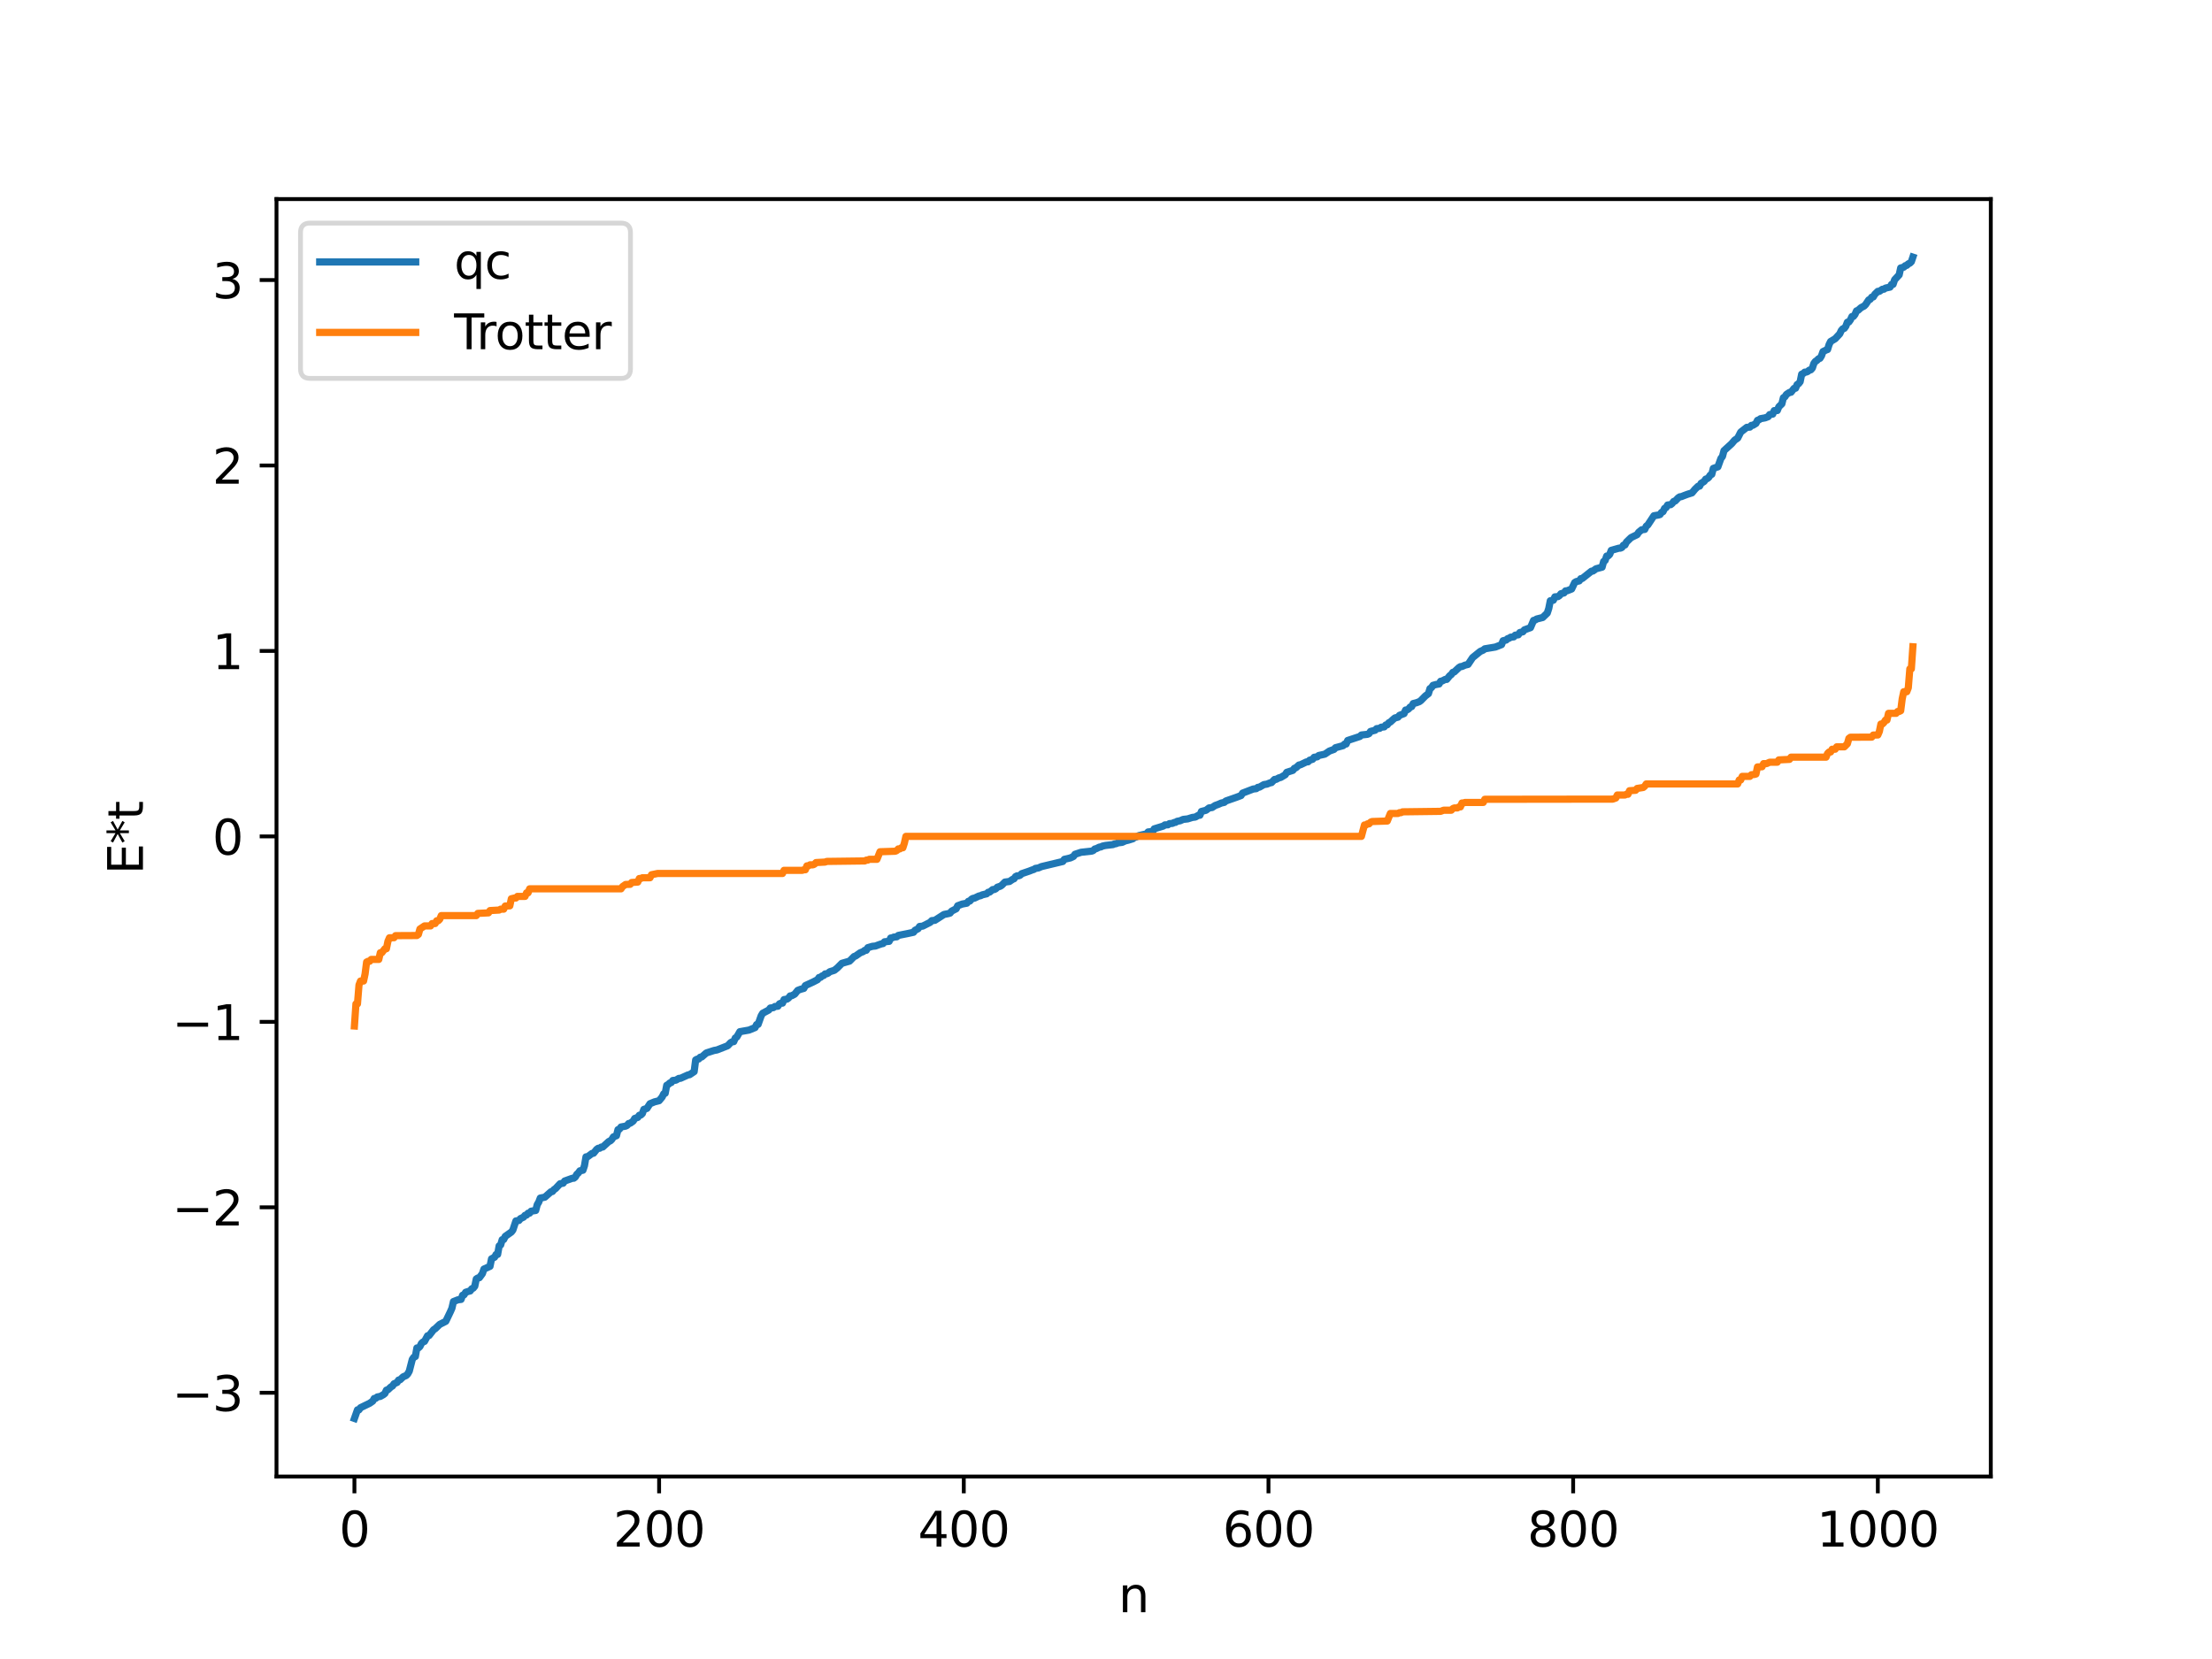 <?xml version="1.0" encoding="utf-8" standalone="no"?>
<!DOCTYPE svg PUBLIC "-//W3C//DTD SVG 1.1//EN"
  "http://www.w3.org/Graphics/SVG/1.1/DTD/svg11.dtd">
<svg xmlns:xlink="http://www.w3.org/1999/xlink" width="460.8pt" height="345.6pt" viewBox="0 0 460.8 345.6" xmlns="http://www.w3.org/2000/svg" version="1.1">
 <defs>
  <style type="text/css">*{stroke-linejoin: round; stroke-linecap: butt}</style>
 </defs>
 <g id="figure_1">
  <g id="patch_1">
   <path d="M 0 345.6 
L 460.8 345.6 
L 460.8 0 
L 0 0 
z
" style="fill: #ffffff"/>
  </g>
  <g id="axes_1">
   <g id="patch_2">
    <path d="M 57.6 307.584 
L 414.72 307.584 
L 414.72 41.472 
L 57.6 41.472 
z
" style="fill: #ffffff"/>
   </g>
   <g id="matplotlib.axis_1">
    <g id="xtick_1">
     <g id="line2d_1">
      <defs>
       <path id="mb16efec892" d="M 0 0 
L 0 3.5 
" style="stroke: #000000; stroke-width: 0.8"/>
      </defs>
      <g>
       <use xlink:href="#mb16efec892" x="73.833" y="307.584" style="stroke: #000000; stroke-width: 0.8"/>
      </g>
     </g>
     <g id="text_1">
      <!-- 0 -->
      <g transform="translate(70.651 322.182) scale(0.1 -0.1)">
       <defs>
        <path id="DejaVuSans-30" d="M 2034 4250 
Q 1547 4250 1301 3770 
Q 1056 3291 1056 2328 
Q 1056 1369 1301 889 
Q 1547 409 2034 409 
Q 2525 409 2770 889 
Q 3016 1369 3016 2328 
Q 3016 3291 2770 3770 
Q 2525 4250 2034 4250 
z
M 2034 4750 
Q 2819 4750 3233 4129 
Q 3647 3509 3647 2328 
Q 3647 1150 3233 529 
Q 2819 -91 2034 -91 
Q 1250 -91 836 529 
Q 422 1150 422 2328 
Q 422 3509 836 4129 
Q 1250 4750 2034 4750 
z
" transform="scale(0.016)"/>
       </defs>
       <use xlink:href="#DejaVuSans-30"/>
      </g>
     </g>
    </g>
    <g id="xtick_2">
     <g id="line2d_2">
      <g>
       <use xlink:href="#mb16efec892" x="137.304" y="307.584" style="stroke: #000000; stroke-width: 0.8"/>
      </g>
     </g>
     <g id="text_2">
      <!-- 200 -->
      <g transform="translate(127.76 322.182) scale(0.1 -0.1)">
       <defs>
        <path id="DejaVuSans-32" d="M 1228 531 
L 3431 531 
L 3431 0 
L 469 0 
L 469 531 
Q 828 903 1448 1529 
Q 2069 2156 2228 2338 
Q 2531 2678 2651 2914 
Q 2772 3150 2772 3378 
Q 2772 3750 2511 3984 
Q 2250 4219 1831 4219 
Q 1534 4219 1204 4116 
Q 875 4013 500 3803 
L 500 4441 
Q 881 4594 1212 4672 
Q 1544 4750 1819 4750 
Q 2544 4750 2975 4387 
Q 3406 4025 3406 3419 
Q 3406 3131 3298 2873 
Q 3191 2616 2906 2266 
Q 2828 2175 2409 1742 
Q 1991 1309 1228 531 
z
" transform="scale(0.016)"/>
       </defs>
       <use xlink:href="#DejaVuSans-32"/>
       <use xlink:href="#DejaVuSans-30" x="63.623"/>
       <use xlink:href="#DejaVuSans-30" x="127.246"/>
      </g>
     </g>
    </g>
    <g id="xtick_3">
     <g id="line2d_3">
      <g>
       <use xlink:href="#mb16efec892" x="200.775" y="307.584" style="stroke: #000000; stroke-width: 0.8"/>
      </g>
     </g>
     <g id="text_3">
      <!-- 400 -->
      <g transform="translate(191.231 322.182) scale(0.1 -0.1)">
       <defs>
        <path id="DejaVuSans-34" d="M 2419 4116 
L 825 1625 
L 2419 1625 
L 2419 4116 
z
M 2253 4666 
L 3047 4666 
L 3047 1625 
L 3713 1625 
L 3713 1100 
L 3047 1100 
L 3047 0 
L 2419 0 
L 2419 1100 
L 313 1100 
L 313 1709 
L 2253 4666 
z
" transform="scale(0.016)"/>
       </defs>
       <use xlink:href="#DejaVuSans-34"/>
       <use xlink:href="#DejaVuSans-30" x="63.623"/>
       <use xlink:href="#DejaVuSans-30" x="127.246"/>
      </g>
     </g>
    </g>
    <g id="xtick_4">
     <g id="line2d_4">
      <g>
       <use xlink:href="#mb16efec892" x="264.246" y="307.584" style="stroke: #000000; stroke-width: 0.8"/>
      </g>
     </g>
     <g id="text_4">
      <!-- 600 -->
      <g transform="translate(254.702 322.182) scale(0.1 -0.1)">
       <defs>
        <path id="DejaVuSans-36" d="M 2113 2584 
Q 1688 2584 1439 2293 
Q 1191 2003 1191 1497 
Q 1191 994 1439 701 
Q 1688 409 2113 409 
Q 2538 409 2786 701 
Q 3034 994 3034 1497 
Q 3034 2003 2786 2293 
Q 2538 2584 2113 2584 
z
M 3366 4563 
L 3366 3988 
Q 3128 4100 2886 4159 
Q 2644 4219 2406 4219 
Q 1781 4219 1451 3797 
Q 1122 3375 1075 2522 
Q 1259 2794 1537 2939 
Q 1816 3084 2150 3084 
Q 2853 3084 3261 2657 
Q 3669 2231 3669 1497 
Q 3669 778 3244 343 
Q 2819 -91 2113 -91 
Q 1303 -91 875 529 
Q 447 1150 447 2328 
Q 447 3434 972 4092 
Q 1497 4750 2381 4750 
Q 2619 4750 2861 4703 
Q 3103 4656 3366 4563 
z
" transform="scale(0.016)"/>
       </defs>
       <use xlink:href="#DejaVuSans-36"/>
       <use xlink:href="#DejaVuSans-30" x="63.623"/>
       <use xlink:href="#DejaVuSans-30" x="127.246"/>
      </g>
     </g>
    </g>
    <g id="xtick_5">
     <g id="line2d_5">
      <g>
       <use xlink:href="#mb16efec892" x="327.717" y="307.584" style="stroke: #000000; stroke-width: 0.8"/>
      </g>
     </g>
     <g id="text_5">
      <!-- 800 -->
      <g transform="translate(318.173 322.182) scale(0.1 -0.1)">
       <defs>
        <path id="DejaVuSans-38" d="M 2034 2216 
Q 1584 2216 1326 1975 
Q 1069 1734 1069 1313 
Q 1069 891 1326 650 
Q 1584 409 2034 409 
Q 2484 409 2743 651 
Q 3003 894 3003 1313 
Q 3003 1734 2745 1975 
Q 2488 2216 2034 2216 
z
M 1403 2484 
Q 997 2584 770 2862 
Q 544 3141 544 3541 
Q 544 4100 942 4425 
Q 1341 4750 2034 4750 
Q 2731 4750 3128 4425 
Q 3525 4100 3525 3541 
Q 3525 3141 3298 2862 
Q 3072 2584 2669 2484 
Q 3125 2378 3379 2068 
Q 3634 1759 3634 1313 
Q 3634 634 3220 271 
Q 2806 -91 2034 -91 
Q 1263 -91 848 271 
Q 434 634 434 1313 
Q 434 1759 690 2068 
Q 947 2378 1403 2484 
z
M 1172 3481 
Q 1172 3119 1398 2916 
Q 1625 2713 2034 2713 
Q 2441 2713 2670 2916 
Q 2900 3119 2900 3481 
Q 2900 3844 2670 4047 
Q 2441 4250 2034 4250 
Q 1625 4250 1398 4047 
Q 1172 3844 1172 3481 
z
" transform="scale(0.016)"/>
       </defs>
       <use xlink:href="#DejaVuSans-38"/>
       <use xlink:href="#DejaVuSans-30" x="63.623"/>
       <use xlink:href="#DejaVuSans-30" x="127.246"/>
      </g>
     </g>
    </g>
    <g id="xtick_6">
     <g id="line2d_6">
      <g>
       <use xlink:href="#mb16efec892" x="391.188" y="307.584" style="stroke: #000000; stroke-width: 0.8"/>
      </g>
     </g>
     <g id="text_6">
      <!-- 1000 -->
      <g transform="translate(378.463 322.182) scale(0.1 -0.1)">
       <defs>
        <path id="DejaVuSans-31" d="M 794 531 
L 1825 531 
L 1825 4091 
L 703 3866 
L 703 4441 
L 1819 4666 
L 2450 4666 
L 2450 531 
L 3481 531 
L 3481 0 
L 794 0 
L 794 531 
z
" transform="scale(0.016)"/>
       </defs>
       <use xlink:href="#DejaVuSans-31"/>
       <use xlink:href="#DejaVuSans-30" x="63.623"/>
       <use xlink:href="#DejaVuSans-30" x="127.246"/>
       <use xlink:href="#DejaVuSans-30" x="190.869"/>
      </g>
     </g>
    </g>
    <g id="text_7">
     <!-- n -->
     <g transform="translate(232.991 335.861) scale(0.1 -0.1)">
      <defs>
       <path id="DejaVuSans-6e" d="M 3513 2113 
L 3513 0 
L 2938 0 
L 2938 2094 
Q 2938 2591 2744 2837 
Q 2550 3084 2163 3084 
Q 1697 3084 1428 2787 
Q 1159 2491 1159 1978 
L 1159 0 
L 581 0 
L 581 3500 
L 1159 3500 
L 1159 2956 
Q 1366 3272 1645 3428 
Q 1925 3584 2291 3584 
Q 2894 3584 3203 3211 
Q 3513 2838 3513 2113 
z
" transform="scale(0.016)"/>
      </defs>
      <use xlink:href="#DejaVuSans-6e"/>
     </g>
    </g>
   </g>
   <g id="matplotlib.axis_2">
    <g id="ytick_1">
     <g id="line2d_7">
      <defs>
       <path id="mb01b172d9a" d="M 0 0 
L -3.5 0 
" style="stroke: #000000; stroke-width: 0.8"/>
      </defs>
      <g>
       <use xlink:href="#mb01b172d9a" x="57.6" y="290.135" style="stroke: #000000; stroke-width: 0.8"/>
      </g>
     </g>
     <g id="text_8">
      <!-- −3 -->
      <g transform="translate(35.858 293.935) scale(0.1 -0.1)">
       <defs>
        <path id="DejaVuSans-2212" d="M 678 2272 
L 4684 2272 
L 4684 1741 
L 678 1741 
L 678 2272 
z
" transform="scale(0.016)"/>
        <path id="DejaVuSans-33" d="M 2597 2516 
Q 3050 2419 3304 2112 
Q 3559 1806 3559 1356 
Q 3559 666 3084 287 
Q 2609 -91 1734 -91 
Q 1441 -91 1130 -33 
Q 819 25 488 141 
L 488 750 
Q 750 597 1062 519 
Q 1375 441 1716 441 
Q 2309 441 2620 675 
Q 2931 909 2931 1356 
Q 2931 1769 2642 2001 
Q 2353 2234 1838 2234 
L 1294 2234 
L 1294 2753 
L 1863 2753 
Q 2328 2753 2575 2939 
Q 2822 3125 2822 3475 
Q 2822 3834 2567 4026 
Q 2313 4219 1838 4219 
Q 1578 4219 1281 4162 
Q 984 4106 628 3988 
L 628 4550 
Q 988 4650 1302 4700 
Q 1616 4750 1894 4750 
Q 2613 4750 3031 4423 
Q 3450 4097 3450 3541 
Q 3450 3153 3228 2886 
Q 3006 2619 2597 2516 
z
" transform="scale(0.016)"/>
       </defs>
       <use xlink:href="#DejaVuSans-2212"/>
       <use xlink:href="#DejaVuSans-33" x="83.789"/>
      </g>
     </g>
    </g>
    <g id="ytick_2">
     <g id="line2d_8">
      <g>
       <use xlink:href="#mb01b172d9a" x="57.6" y="251.502" style="stroke: #000000; stroke-width: 0.8"/>
      </g>
     </g>
     <g id="text_9">
      <!-- −2 -->
      <g transform="translate(35.858 255.301) scale(0.1 -0.1)">
       <use xlink:href="#DejaVuSans-2212"/>
       <use xlink:href="#DejaVuSans-32" x="83.789"/>
      </g>
     </g>
    </g>
    <g id="ytick_3">
     <g id="line2d_9">
      <g>
       <use xlink:href="#mb01b172d9a" x="57.6" y="212.868" style="stroke: #000000; stroke-width: 0.8"/>
      </g>
     </g>
     <g id="text_10">
      <!-- −1 -->
      <g transform="translate(35.858 216.667) scale(0.1 -0.1)">
       <use xlink:href="#DejaVuSans-2212"/>
       <use xlink:href="#DejaVuSans-31" x="83.789"/>
      </g>
     </g>
    </g>
    <g id="ytick_4">
     <g id="line2d_10">
      <g>
       <use xlink:href="#mb01b172d9a" x="57.6" y="174.234" style="stroke: #000000; stroke-width: 0.8"/>
      </g>
     </g>
     <g id="text_11">
      <!-- 0 -->
      <g transform="translate(44.237 178.033) scale(0.1 -0.1)">
       <use xlink:href="#DejaVuSans-30"/>
      </g>
     </g>
    </g>
    <g id="ytick_5">
     <g id="line2d_11">
      <g>
       <use xlink:href="#mb01b172d9a" x="57.6" y="135.6" style="stroke: #000000; stroke-width: 0.8"/>
      </g>
     </g>
     <g id="text_12">
      <!-- 1 -->
      <g transform="translate(44.237 139.4) scale(0.1 -0.1)">
       <use xlink:href="#DejaVuSans-31"/>
      </g>
     </g>
    </g>
    <g id="ytick_6">
     <g id="line2d_12">
      <g>
       <use xlink:href="#mb01b172d9a" x="57.6" y="96.967" style="stroke: #000000; stroke-width: 0.8"/>
      </g>
     </g>
     <g id="text_13">
      <!-- 2 -->
      <g transform="translate(44.237 100.766) scale(0.1 -0.1)">
       <use xlink:href="#DejaVuSans-32"/>
      </g>
     </g>
    </g>
    <g id="ytick_7">
     <g id="line2d_13">
      <g>
       <use xlink:href="#mb01b172d9a" x="57.6" y="58.333" style="stroke: #000000; stroke-width: 0.8"/>
      </g>
     </g>
     <g id="text_14">
      <!-- 3 -->
      <g transform="translate(44.237 62.132) scale(0.1 -0.1)">
       <use xlink:href="#DejaVuSans-33"/>
      </g>
     </g>
    </g>
    <g id="text_15">
     <!-- E*t -->
     <g transform="translate(29.778 182.148) rotate(-90) scale(0.1 -0.1)">
      <defs>
       <path id="DejaVuSans-45" d="M 628 4666 
L 3578 4666 
L 3578 4134 
L 1259 4134 
L 1259 2753 
L 3481 2753 
L 3481 2222 
L 1259 2222 
L 1259 531 
L 3634 531 
L 3634 0 
L 628 0 
L 628 4666 
z
" transform="scale(0.016)"/>
       <path id="DejaVuSans-2a" d="M 3009 3897 
L 1888 3291 
L 3009 2681 
L 2828 2375 
L 1778 3009 
L 1778 1831 
L 1422 1831 
L 1422 3009 
L 372 2375 
L 191 2681 
L 1313 3291 
L 191 3897 
L 372 4206 
L 1422 3572 
L 1422 4750 
L 1778 4750 
L 1778 3572 
L 2828 4206 
L 3009 3897 
z
" transform="scale(0.016)"/>
       <path id="DejaVuSans-74" d="M 1172 4494 
L 1172 3500 
L 2356 3500 
L 2356 3053 
L 1172 3053 
L 1172 1153 
Q 1172 725 1289 603 
Q 1406 481 1766 481 
L 2356 481 
L 2356 0 
L 1766 0 
Q 1100 0 847 248 
Q 594 497 594 1153 
L 594 3053 
L 172 3053 
L 172 3500 
L 594 3500 
L 594 4494 
L 1172 4494 
z
" transform="scale(0.016)"/>
      </defs>
      <use xlink:href="#DejaVuSans-45"/>
      <use xlink:href="#DejaVuSans-2a" x="63.184"/>
      <use xlink:href="#DejaVuSans-74" x="113.184"/>
     </g>
    </g>
   </g>
   <g id="line2d_14">
    <path d="M 73.833 295.488 
L 74.467 293.699 
L 74.785 293.698 
L 75.102 293.249 
L 77.006 292.328 
L 77.641 291.884 
L 77.958 291.324 
L 78.276 291.294 
L 78.593 291.012 
L 79.228 290.895 
L 79.862 290.538 
L 80.18 290.284 
L 80.497 289.59 
L 80.815 289.505 
L 81.449 288.916 
L 81.767 288.731 
L 82.084 288.262 
L 82.719 287.991 
L 83.036 287.49 
L 83.353 287.422 
L 83.988 286.814 
L 84.623 286.543 
L 84.94 286.208 
L 85.258 285.639 
L 85.892 283.173 
L 86.21 282.728 
L 86.527 282.584 
L 86.844 280.802 
L 87.162 280.798 
L 87.479 280.504 
L 87.796 279.852 
L 88.114 279.559 
L 88.431 279.437 
L 89.066 278.267 
L 89.383 278.218 
L 90.335 276.994 
L 90.653 276.805 
L 91.605 275.893 
L 92.557 275.415 
L 92.874 275.246 
L 93.826 273.251 
L 94.143 272.533 
L 94.461 271.141 
L 95.413 270.766 
L 96.048 270.692 
L 96.365 269.821 
L 96.682 269.728 
L 97 269.205 
L 97.634 269.002 
L 97.952 268.927 
L 98.269 268.483 
L 98.586 268.338 
L 98.904 267.945 
L 99.221 266.432 
L 99.539 266.225 
L 99.856 266.174 
L 100.491 265.32 
L 100.808 264.372 
L 102.077 263.8 
L 102.395 262.238 
L 103.029 261.898 
L 103.347 261.325 
L 103.664 261.32 
L 103.981 259.537 
L 104.299 259.34 
L 104.616 258.244 
L 104.934 258.21 
L 105.251 257.557 
L 106.203 256.881 
L 106.52 256.66 
L 106.838 256.246 
L 107.472 254.341 
L 108.107 254.248 
L 108.424 253.854 
L 109.059 253.558 
L 109.377 253.173 
L 109.694 253.114 
L 110.011 252.729 
L 110.329 252.718 
L 110.646 252.313 
L 111.598 252.16 
L 111.915 250.952 
L 112.233 250.417 
L 112.55 249.581 
L 113.502 249.393 
L 114.772 248.268 
L 115.089 248.209 
L 115.406 247.813 
L 115.724 247.61 
L 116.676 246.596 
L 117.31 246.485 
L 117.628 246.03 
L 119.215 245.457 
L 119.532 245.442 
L 119.849 245.188 
L 120.167 244.622 
L 120.484 244.349 
L 120.801 243.904 
L 121.436 243.777 
L 121.753 242.84 
L 122.071 240.996 
L 122.388 240.982 
L 123.34 240.279 
L 123.658 240.231 
L 124.292 239.443 
L 124.61 239.213 
L 124.927 239.199 
L 125.244 238.96 
L 125.562 238.945 
L 126.831 237.79 
L 127.148 237.66 
L 127.466 237.346 
L 127.783 236.833 
L 128.418 236.591 
L 128.735 235.326 
L 129.053 235.216 
L 129.37 234.771 
L 130.322 234.595 
L 130.639 234.441 
L 130.957 234.055 
L 131.274 233.996 
L 131.909 233.543 
L 132.226 232.992 
L 132.861 232.776 
L 133.178 232.332 
L 133.496 232.272 
L 133.813 231.968 
L 134.13 231.102 
L 134.765 230.907 
L 135.4 229.928 
L 136.352 229.536 
L 137.304 229.296 
L 137.939 228.528 
L 138.256 227.87 
L 138.573 227.753 
L 138.891 226.087 
L 139.208 225.916 
L 139.525 225.608 
L 139.843 225.511 
L 140.16 225.084 
L 140.795 225.023 
L 141.429 224.645 
L 141.747 224.639 
L 143.334 223.923 
L 143.651 223.879 
L 144.603 223.24 
L 144.92 220.804 
L 145.238 220.632 
L 145.555 220.605 
L 145.872 220.235 
L 146.19 220.178 
L 147.142 219.352 
L 148.729 218.84 
L 149.363 218.721 
L 151.585 217.852 
L 152.22 217.19 
L 152.537 217.027 
L 152.854 216.992 
L 153.172 216.229 
L 153.489 216.03 
L 154.124 214.921 
L 156.028 214.583 
L 157.297 214.065 
L 157.615 213.432 
L 157.932 213.391 
L 158.567 211.608 
L 158.884 211.08 
L 160.153 210.405 
L 160.471 209.988 
L 161.105 209.911 
L 161.423 209.676 
L 162.058 209.608 
L 162.375 209.116 
L 162.692 208.978 
L 163.01 208.971 
L 163.327 208.232 
L 163.962 208.128 
L 164.279 207.894 
L 164.596 207.472 
L 164.914 207.439 
L 165.548 207.106 
L 166.183 206.315 
L 166.818 206.076 
L 167.453 205.903 
L 167.77 205.31 
L 169.357 204.579 
L 170.309 204.087 
L 170.626 203.629 
L 170.943 203.598 
L 171.261 203.306 
L 171.578 203.217 
L 171.896 202.878 
L 172.213 202.862 
L 172.53 202.713 
L 172.848 202.433 
L 173.8 202.138 
L 174.434 201.634 
L 175.386 200.675 
L 176.973 200.22 
L 177.925 199.26 
L 178.243 199.15 
L 179.195 198.482 
L 179.829 198.232 
L 180.147 197.972 
L 180.464 197.963 
L 180.781 197.418 
L 181.734 197.135 
L 182.368 197.075 
L 183.003 196.834 
L 183.638 196.617 
L 183.955 196.56 
L 184.272 196.189 
L 185.224 196.099 
L 185.542 195.405 
L 185.859 195.373 
L 186.177 195.215 
L 186.811 195.155 
L 187.129 194.87 
L 187.763 194.738 
L 189.033 194.486 
L 190.302 194.212 
L 190.62 193.795 
L 191.254 193.475 
L 191.572 192.997 
L 192.206 192.931 
L 193.793 192.129 
L 194.11 191.783 
L 194.745 191.724 
L 196.649 190.502 
L 197.601 190.31 
L 197.919 190.213 
L 198.236 189.808 
L 199.188 189.316 
L 199.505 188.683 
L 200.458 188.329 
L 201.41 188.152 
L 201.727 187.76 
L 202.044 187.699 
L 202.362 187.336 
L 202.679 187.147 
L 202.996 187.104 
L 203.948 186.645 
L 204.266 186.601 
L 204.583 186.428 
L 205.218 186.269 
L 205.535 186.2 
L 205.853 185.88 
L 206.17 185.834 
L 206.805 185.309 
L 207.122 185.307 
L 207.439 185.153 
L 207.757 184.825 
L 208.391 184.613 
L 208.709 184.39 
L 209.343 183.752 
L 210.296 183.627 
L 210.93 183.192 
L 211.248 183.062 
L 211.565 182.604 
L 211.882 182.45 
L 212.2 182.45 
L 212.517 182.326 
L 212.834 182.005 
L 214.421 181.465 
L 215.056 181.214 
L 215.373 181.123 
L 215.691 180.905 
L 216.325 180.808 
L 216.96 180.527 
L 221.403 179.464 
L 221.72 179.013 
L 222.99 178.716 
L 223.624 178.41 
L 223.942 177.964 
L 225.211 177.543 
L 227.433 177.3 
L 227.75 177.176 
L 228.067 176.855 
L 228.385 176.782 
L 229.02 176.467 
L 229.337 176.433 
L 229.654 176.262 
L 230.289 176.121 
L 231.876 175.939 
L 232.193 175.778 
L 232.51 175.76 
L 232.828 175.596 
L 233.78 175.472 
L 234.415 175.171 
L 235.049 175.024 
L 236.001 174.728 
L 236.319 174.427 
L 236.636 174.388 
L 237.271 174.062 
L 238.858 173.703 
L 239.175 173.309 
L 240.127 173.213 
L 240.444 172.663 
L 242.348 172.08 
L 242.666 171.841 
L 243.3 171.822 
L 243.618 171.579 
L 244.253 171.527 
L 244.57 171.345 
L 244.887 171.31 
L 245.205 171.097 
L 245.839 170.981 
L 246.474 170.698 
L 247.426 170.588 
L 248.378 170.288 
L 249.013 170.206 
L 249.648 169.837 
L 249.965 169.827 
L 250.282 169.039 
L 251.234 168.795 
L 251.869 168.308 
L 252.504 168.22 
L 253.139 167.798 
L 253.773 167.574 
L 254.408 167.291 
L 255.043 167.147 
L 255.36 166.863 
L 257.581 166.086 
L 258.534 165.726 
L 258.851 165.22 
L 261.072 164.367 
L 261.707 164.289 
L 262.024 164.022 
L 262.342 163.995 
L 263.294 163.444 
L 263.929 163.345 
L 264.563 163.086 
L 264.881 163.026 
L 265.515 162.369 
L 265.833 162.359 
L 266.467 162.021 
L 266.785 161.963 
L 267.737 161.396 
L 268.054 160.89 
L 269.324 160.481 
L 269.641 160.052 
L 269.958 159.949 
L 270.593 159.37 
L 270.91 159.316 
L 272.18 158.707 
L 272.497 158.695 
L 272.815 158.366 
L 273.449 158.168 
L 273.767 157.755 
L 274.401 157.663 
L 274.719 157.384 
L 275.988 157.104 
L 276.623 156.675 
L 276.94 156.458 
L 277.892 156.117 
L 278.21 155.761 
L 279.796 155.332 
L 280.114 154.996 
L 280.431 154.993 
L 280.748 154.254 
L 283.287 153.417 
L 283.605 153.112 
L 284.874 152.972 
L 285.191 152.827 
L 285.509 152.366 
L 286.461 152.123 
L 286.778 151.789 
L 287.413 151.726 
L 287.73 151.491 
L 288.365 151.424 
L 288.682 151.023 
L 289 150.986 
L 289.317 150.56 
L 289.634 150.409 
L 290.269 149.823 
L 290.586 149.562 
L 291.221 149.406 
L 291.539 149.02 
L 292.491 148.656 
L 292.808 147.914 
L 293.125 147.875 
L 293.443 147.683 
L 293.76 147.286 
L 294.077 147.202 
L 294.395 146.561 
L 295.029 146.408 
L 295.664 146.174 
L 295.981 145.949 
L 296.934 144.979 
L 297.568 144.496 
L 297.886 143.447 
L 298.203 143.249 
L 298.52 142.768 
L 299.155 142.596 
L 299.79 142.485 
L 300.107 141.921 
L 300.424 141.865 
L 301.059 141.535 
L 301.377 141.533 
L 302.011 140.757 
L 302.329 140.522 
L 302.646 140.065 
L 302.963 139.972 
L 303.915 139.072 
L 304.233 138.876 
L 304.55 138.85 
L 305.185 138.565 
L 305.82 138.413 
L 306.772 136.99 
L 308.358 135.707 
L 308.993 135.425 
L 309.31 135.16 
L 311.532 134.787 
L 312.801 134.289 
L 313.119 133.477 
L 313.753 133.338 
L 314.071 133.045 
L 314.388 132.953 
L 314.705 132.736 
L 315.34 132.673 
L 315.658 132.312 
L 316.292 132.246 
L 316.61 131.762 
L 317.244 131.614 
L 317.562 131.209 
L 318.831 130.749 
L 319.466 129.246 
L 319.783 129.182 
L 320.1 128.957 
L 321.37 128.637 
L 322.322 127.721 
L 322.639 126.742 
L 322.957 125.149 
L 323.591 125.038 
L 323.909 124.338 
L 324.543 124.288 
L 324.861 124.074 
L 325.178 123.681 
L 325.813 123.519 
L 326.13 123.089 
L 326.448 123.074 
L 327.4 122.7 
L 328.034 121.364 
L 328.352 121.16 
L 328.986 121.011 
L 329.304 120.545 
L 329.621 120.504 
L 331.525 118.993 
L 331.843 118.952 
L 332.477 118.489 
L 333.747 118.152 
L 334.064 116.972 
L 334.381 116.754 
L 334.699 115.834 
L 335.016 115.8 
L 335.334 115.484 
L 335.651 114.65 
L 337.238 114.198 
L 337.555 114.196 
L 337.872 114.044 
L 338.19 113.571 
L 338.507 113.533 
L 338.824 112.915 
L 339.777 111.996 
L 341.046 111.372 
L 341.363 110.885 
L 341.998 110.36 
L 342.633 110.286 
L 342.95 109.607 
L 343.267 109.363 
L 344.537 107.439 
L 345.489 107.283 
L 345.806 107.187 
L 346.124 106.738 
L 346.441 106.584 
L 346.758 105.909 
L 347.076 105.741 
L 347.393 105.203 
L 348.028 105.131 
L 348.345 104.878 
L 348.662 104.458 
L 348.98 104.363 
L 349.615 103.705 
L 349.932 103.499 
L 350.249 103.464 
L 350.884 103.212 
L 351.519 102.972 
L 352.471 102.675 
L 353.105 101.913 
L 353.74 101.3 
L 354.058 101.273 
L 354.375 100.679 
L 355.01 100.292 
L 355.327 99.808 
L 355.644 99.712 
L 355.962 99.445 
L 356.279 98.97 
L 356.596 98.806 
L 356.914 97.572 
L 357.866 97.254 
L 358.5 95.493 
L 358.818 95.098 
L 359.135 93.883 
L 360.722 92.437 
L 361.357 91.697 
L 361.991 91.265 
L 362.626 90.011 
L 363.896 89.022 
L 364.53 88.978 
L 364.848 88.614 
L 365.165 88.591 
L 365.8 88.206 
L 366.117 87.564 
L 366.434 87.451 
L 366.752 87.219 
L 367.704 87.046 
L 368.339 86.806 
L 368.656 86.362 
L 369.291 86.266 
L 369.608 85.534 
L 370.243 85.523 
L 370.56 84.745 
L 371.195 84.123 
L 371.512 82.851 
L 371.829 82.658 
L 372.147 82.164 
L 372.781 81.75 
L 373.099 81.714 
L 373.734 80.909 
L 374.051 80.875 
L 374.368 80.118 
L 374.686 79.927 
L 375.003 79.512 
L 375.32 77.951 
L 375.638 77.826 
L 375.955 77.528 
L 376.272 77.512 
L 376.59 77.382 
L 376.907 77.113 
L 377.224 77.038 
L 377.542 76.682 
L 377.859 75.715 
L 378.177 75.284 
L 378.494 75.09 
L 378.811 74.761 
L 379.129 74.646 
L 379.446 74.137 
L 379.763 73.242 
L 380.398 72.92 
L 380.715 72.81 
L 381.033 71.78 
L 381.35 71.137 
L 382.302 70.565 
L 383.254 69.544 
L 383.572 68.855 
L 383.889 68.497 
L 384.206 68.401 
L 384.524 67.952 
L 384.841 67.122 
L 385.158 67.07 
L 385.476 66.629 
L 385.793 65.942 
L 386.11 65.91 
L 386.428 65.497 
L 386.745 64.763 
L 387.062 64.647 
L 387.697 64.083 
L 388.332 63.757 
L 388.649 63.433 
L 389.284 62.478 
L 389.601 62.346 
L 389.919 61.902 
L 390.236 61.856 
L 390.553 61.315 
L 391.188 60.693 
L 391.505 60.69 
L 392.14 60.258 
L 392.458 60.243 
L 392.775 60.014 
L 393.727 59.812 
L 394.044 59.253 
L 394.362 59.239 
L 394.679 58.283 
L 395.631 57.26 
L 395.948 55.819 
L 396.583 55.657 
L 396.9 55.351 
L 397.218 55.27 
L 397.535 54.958 
L 397.853 54.825 
L 398.17 54.514 
L 398.487 53.568 
L 398.487 53.568 
" clip-path="url(#pd08a217bed)" style="fill: none; stroke: #1f77b4; stroke-width: 1.5; stroke-linecap: square"/>
   </g>
   <g id="line2d_15">
    <path d="M 73.833 213.736 
L 74.15 209.127 
L 74.467 209.127 
L 74.785 205.187 
L 75.102 204.368 
L 75.737 204.368 
L 76.054 202.894 
L 76.372 200.405 
L 76.689 200.253 
L 77.006 200.253 
L 77.324 199.868 
L 78.91 199.868 
L 79.228 198.464 
L 79.545 198.464 
L 80.18 197.641 
L 80.497 197.641 
L 80.815 196.089 
L 81.132 195.358 
L 82.084 195.345 
L 82.401 194.913 
L 86.844 194.888 
L 87.162 194.651 
L 87.479 193.526 
L 88.431 192.888 
L 89.7 192.888 
L 90.018 192.391 
L 90.653 192.391 
L 90.97 191.812 
L 91.287 191.812 
L 91.605 191.511 
L 91.922 190.737 
L 99.221 190.737 
L 99.539 190.275 
L 101.76 190.166 
L 102.077 189.688 
L 103.981 189.58 
L 104.299 189.393 
L 104.934 189.393 
L 105.251 188.737 
L 106.203 188.704 
L 106.52 187.224 
L 107.155 187.077 
L 107.472 187.077 
L 107.79 186.736 
L 109.377 186.736 
L 109.694 185.988 
L 110.011 185.988 
L 110.329 185.161 
L 129.37 185.161 
L 129.687 184.692 
L 130.322 184.25 
L 131.274 184.222 
L 131.591 183.838 
L 132.861 183.75 
L 133.178 183.01 
L 133.496 183.01 
L 133.813 182.855 
L 135.4 182.855 
L 135.717 182.224 
L 136.986 181.961 
L 163.01 181.961 
L 163.327 181.306 
L 167.135 181.306 
L 167.453 181.187 
L 167.77 181.187 
L 168.087 180.376 
L 168.405 180.376 
L 168.722 180.16 
L 169.357 180.16 
L 169.674 180.02 
L 169.991 179.686 
L 171.896 179.585 
L 172.213 179.45 
L 180.147 179.35 
L 180.464 179.178 
L 180.781 179.178 
L 181.099 179.01 
L 182.686 179.01 
L 183.32 177.435 
L 186.494 177.329 
L 186.811 177.191 
L 187.129 176.845 
L 187.446 176.845 
L 187.763 176.61 
L 188.081 176.61 
L 188.398 175.631 
L 188.715 174.234 
L 283.605 174.234 
L 284.239 171.858 
L 284.557 171.858 
L 284.874 171.624 
L 285.191 171.624 
L 285.509 171.277 
L 285.826 171.139 
L 289 171.034 
L 289.634 169.459 
L 291.221 169.459 
L 291.539 169.29 
L 291.856 169.29 
L 292.173 169.118 
L 300.107 169.018 
L 300.742 168.782 
L 302.329 168.782 
L 302.646 168.448 
L 302.963 168.308 
L 303.598 168.308 
L 303.915 168.092 
L 304.233 168.092 
L 304.55 167.282 
L 304.867 167.282 
L 305.185 167.162 
L 308.993 167.162 
L 309.31 166.507 
L 335.968 166.472 
L 336.603 166.244 
L 336.92 165.613 
L 338.507 165.613 
L 338.824 165.458 
L 339.142 165.458 
L 339.459 164.719 
L 340.729 164.631 
L 341.046 164.247 
L 342.315 164.047 
L 342.633 163.777 
L 342.95 163.307 
L 361.991 163.307 
L 362.309 162.48 
L 362.626 162.48 
L 362.943 161.732 
L 364.53 161.732 
L 364.848 161.391 
L 365.482 161.332 
L 365.8 161.245 
L 366.117 159.764 
L 367.069 159.731 
L 367.386 159.075 
L 368.021 159.075 
L 368.656 158.781 
L 370.243 158.781 
L 370.56 158.302 
L 372.781 158.193 
L 373.099 157.732 
L 380.398 157.732 
L 380.715 156.957 
L 381.033 156.656 
L 381.35 156.656 
L 381.667 156.078 
L 382.302 156.078 
L 382.62 155.58 
L 384.206 155.58 
L 384.841 154.942 
L 385.158 153.817 
L 385.476 153.58 
L 389.919 153.556 
L 390.236 153.123 
L 391.188 153.11 
L 391.505 152.38 
L 391.823 150.827 
L 392.14 150.827 
L 392.458 150.513 
L 392.775 150.005 
L 393.092 150.005 
L 393.41 148.601 
L 394.996 148.601 
L 395.314 148.216 
L 395.631 148.216 
L 395.948 148.063 
L 396.266 145.574 
L 396.583 144.1 
L 397.218 144.1 
L 397.535 143.282 
L 397.853 139.341 
L 398.17 139.341 
L 398.487 134.732 
L 398.487 134.732 
" clip-path="url(#pd08a217bed)" style="fill: none; stroke: #ff7f0e; stroke-width: 1.5; stroke-linecap: square"/>
   </g>
   <g id="patch_3">
    <path d="M 57.6 307.584 
L 57.6 41.472 
" style="fill: none; stroke: #000000; stroke-width: 0.8; stroke-linejoin: miter; stroke-linecap: square"/>
   </g>
   <g id="patch_4">
    <path d="M 414.72 307.584 
L 414.72 41.472 
" style="fill: none; stroke: #000000; stroke-width: 0.8; stroke-linejoin: miter; stroke-linecap: square"/>
   </g>
   <g id="patch_5">
    <path d="M 57.6 307.584 
L 414.72 307.584 
" style="fill: none; stroke: #000000; stroke-width: 0.8; stroke-linejoin: miter; stroke-linecap: square"/>
   </g>
   <g id="patch_6">
    <path d="M 57.6 41.472 
L 414.72 41.472 
" style="fill: none; stroke: #000000; stroke-width: 0.8; stroke-linejoin: miter; stroke-linecap: square"/>
   </g>
   <g id="legend_1">
    <g id="patch_7">
     <path d="M 64.6 78.828 
L 129.342 78.828 
Q 131.342 78.828 131.342 76.828 
L 131.342 48.472 
Q 131.342 46.472 129.342 46.472 
L 64.6 46.472 
Q 62.6 46.472 62.6 48.472 
L 62.6 76.828 
Q 62.6 78.828 64.6 78.828 
z
" style="fill: #ffffff; opacity: 0.8; stroke: #cccccc; stroke-linejoin: miter"/>
    </g>
    <g id="line2d_16">
     <path d="M 66.6 54.57 
L 76.6 54.57 
L 86.6 54.57 
" style="fill: none; stroke: #1f77b4; stroke-width: 1.5; stroke-linecap: square"/>
    </g>
    <g id="text_16">
     <!-- qc -->
     <g transform="translate(94.6 58.07) scale(0.1 -0.1)">
      <defs>
       <path id="DejaVuSans-71" d="M 947 1747 
Q 947 1113 1208 752 
Q 1469 391 1925 391 
Q 2381 391 2643 752 
Q 2906 1113 2906 1747 
Q 2906 2381 2643 2742 
Q 2381 3103 1925 3103 
Q 1469 3103 1208 2742 
Q 947 2381 947 1747 
z
M 2906 525 
Q 2725 213 2448 61 
Q 2172 -91 1784 -91 
Q 1150 -91 751 415 
Q 353 922 353 1747 
Q 353 2572 751 3078 
Q 1150 3584 1784 3584 
Q 2172 3584 2448 3432 
Q 2725 3281 2906 2969 
L 2906 3500 
L 3481 3500 
L 3481 -1331 
L 2906 -1331 
L 2906 525 
z
" transform="scale(0.016)"/>
       <path id="DejaVuSans-63" d="M 3122 3366 
L 3122 2828 
Q 2878 2963 2633 3030 
Q 2388 3097 2138 3097 
Q 1578 3097 1268 2742 
Q 959 2388 959 1747 
Q 959 1106 1268 751 
Q 1578 397 2138 397 
Q 2388 397 2633 464 
Q 2878 531 3122 666 
L 3122 134 
Q 2881 22 2623 -34 
Q 2366 -91 2075 -91 
Q 1284 -91 818 406 
Q 353 903 353 1747 
Q 353 2603 823 3093 
Q 1294 3584 2113 3584 
Q 2378 3584 2631 3529 
Q 2884 3475 3122 3366 
z
" transform="scale(0.016)"/>
      </defs>
      <use xlink:href="#DejaVuSans-71"/>
      <use xlink:href="#DejaVuSans-63" x="63.477"/>
     </g>
    </g>
    <g id="line2d_17">
     <path d="M 66.6 69.249 
L 76.6 69.249 
L 86.6 69.249 
" style="fill: none; stroke: #ff7f0e; stroke-width: 1.5; stroke-linecap: square"/>
    </g>
    <g id="text_17">
     <!-- Trotter -->
     <g transform="translate(94.6 72.749) scale(0.1 -0.1)">
      <defs>
       <path id="DejaVuSans-54" d="M -19 4666 
L 3928 4666 
L 3928 4134 
L 2272 4134 
L 2272 0 
L 1638 0 
L 1638 4134 
L -19 4134 
L -19 4666 
z
" transform="scale(0.016)"/>
       <path id="DejaVuSans-72" d="M 2631 2963 
Q 2534 3019 2420 3045 
Q 2306 3072 2169 3072 
Q 1681 3072 1420 2755 
Q 1159 2438 1159 1844 
L 1159 0 
L 581 0 
L 581 3500 
L 1159 3500 
L 1159 2956 
Q 1341 3275 1631 3429 
Q 1922 3584 2338 3584 
Q 2397 3584 2469 3576 
Q 2541 3569 2628 3553 
L 2631 2963 
z
" transform="scale(0.016)"/>
       <path id="DejaVuSans-6f" d="M 1959 3097 
Q 1497 3097 1228 2736 
Q 959 2375 959 1747 
Q 959 1119 1226 758 
Q 1494 397 1959 397 
Q 2419 397 2687 759 
Q 2956 1122 2956 1747 
Q 2956 2369 2687 2733 
Q 2419 3097 1959 3097 
z
M 1959 3584 
Q 2709 3584 3137 3096 
Q 3566 2609 3566 1747 
Q 3566 888 3137 398 
Q 2709 -91 1959 -91 
Q 1206 -91 779 398 
Q 353 888 353 1747 
Q 353 2609 779 3096 
Q 1206 3584 1959 3584 
z
" transform="scale(0.016)"/>
       <path id="DejaVuSans-65" d="M 3597 1894 
L 3597 1613 
L 953 1613 
Q 991 1019 1311 708 
Q 1631 397 2203 397 
Q 2534 397 2845 478 
Q 3156 559 3463 722 
L 3463 178 
Q 3153 47 2828 -22 
Q 2503 -91 2169 -91 
Q 1331 -91 842 396 
Q 353 884 353 1716 
Q 353 2575 817 3079 
Q 1281 3584 2069 3584 
Q 2775 3584 3186 3129 
Q 3597 2675 3597 1894 
z
M 3022 2063 
Q 3016 2534 2758 2815 
Q 2500 3097 2075 3097 
Q 1594 3097 1305 2825 
Q 1016 2553 972 2059 
L 3022 2063 
z
" transform="scale(0.016)"/>
      </defs>
      <use xlink:href="#DejaVuSans-54"/>
      <use xlink:href="#DejaVuSans-72" x="46.334"/>
      <use xlink:href="#DejaVuSans-6f" x="85.197"/>
      <use xlink:href="#DejaVuSans-74" x="146.379"/>
      <use xlink:href="#DejaVuSans-74" x="185.588"/>
      <use xlink:href="#DejaVuSans-65" x="224.797"/>
      <use xlink:href="#DejaVuSans-72" x="286.32"/>
     </g>
    </g>
   </g>
  </g>
 </g>
 <defs>
  <clipPath id="pd08a217bed">
   <rect x="57.6" y="41.472" width="357.12" height="266.112"/>
  </clipPath>
 </defs>
</svg>
